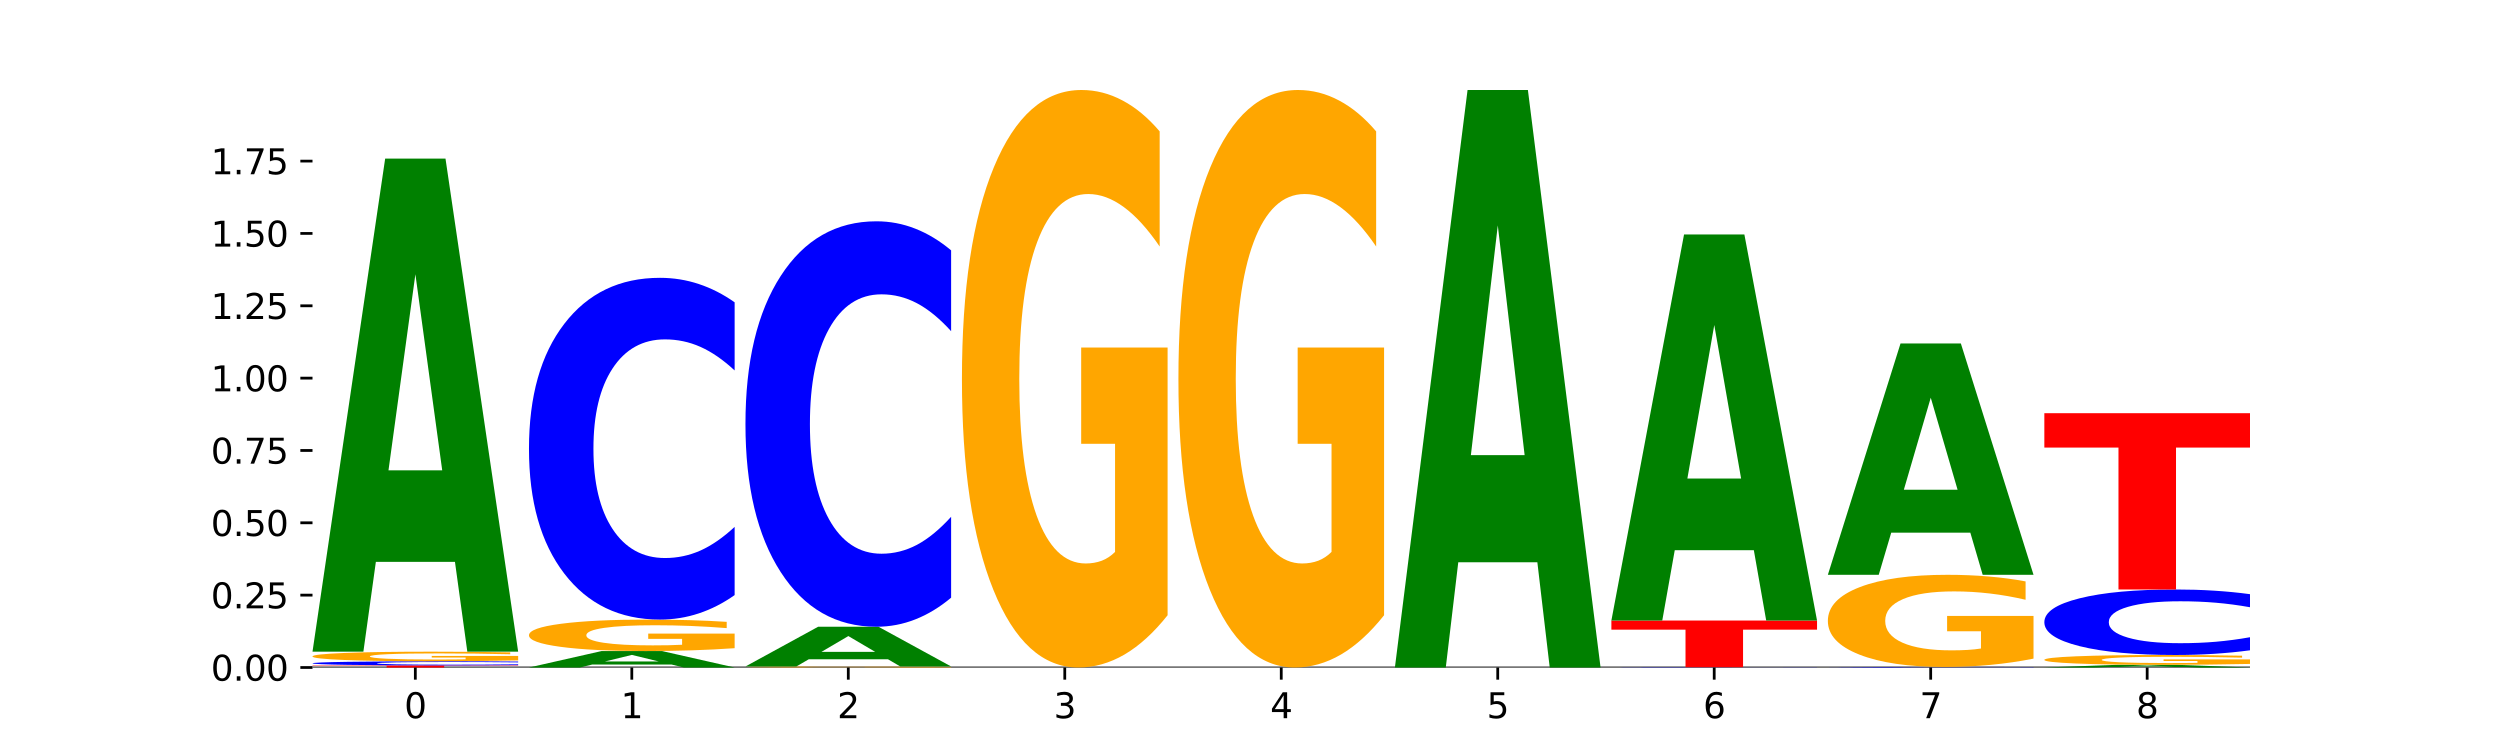 <?xml version="1.0" encoding="utf-8" standalone="no"?>
<!DOCTYPE svg PUBLIC "-//W3C//DTD SVG 1.1//EN"
  "http://www.w3.org/Graphics/SVG/1.1/DTD/svg11.dtd">
<svg xmlns:xlink="http://www.w3.org/1999/xlink" width="720pt" height="216pt" viewBox="0 0 720 216" xmlns="http://www.w3.org/2000/svg" version="1.1">
 <defs>
  <style type="text/css">*{stroke-linejoin: round; stroke-linecap: butt}</style>
 </defs>
 <g id="figure_1">
  <g id="patch_1">
   <path d="M 0 216 
L 720 216 
L 720 0 
L 0 0 
z
" style="fill: #ffffff"/>
  </g>
  <g id="axes_1">
   <g id="patch_2">
    <path d="M 90 192.24 
L 648 192.24 
L 648 25.92 
L 90 25.92 
z
" style="fill: #ffffff"/>
   </g>
   <g id="line2d_1">
    <path d="M 90 192.24 
L 648 192.24 
" clip-path="url(#pf073282bea)" style="fill: none; stroke: #000000; stroke-width: 0.5; stroke-linecap: square"/>
   </g>
   <g id="patch_3">
    <path d="M 90 191.64 
L 149.229 191.64 
L 149.229 191.757 
L 127.92 191.757 
L 127.92 192.24 
L 111.35 192.24 
L 111.35 191.757 
L 90 191.757 
L 90 191.64 
z
" clip-path="url(#pf073282bea)" style="fill: #ff0000"/>
   </g>
   <g id="patch_4">
    <path d="M 149.229 191.554 
Q 144.275 191.597 138.917 191.619 
Q 133.56 191.64 127.725 191.64 
Q 110.325 191.64 100.163 191.479 
Q 90 191.317 90 191.041 
Q 90 190.764 100.163 190.603 
Q 110.325 190.441 127.725 190.441 
Q 133.56 190.441 138.917 190.463 
Q 144.275 190.484 149.229 190.527 
L 149.229 190.766 
Q 144.23 190.71 139.38 190.683 
Q 134.53 190.657 129.173 190.657 
Q 119.562 190.657 114.056 190.759 
Q 108.564 190.861 108.564 191.041 
Q 108.564 191.22 114.056 191.322 
Q 119.562 191.424 129.173 191.424 
Q 134.53 191.424 139.38 191.398 
Q 144.23 191.372 149.229 191.315 
L 149.229 191.554 
z
" clip-path="url(#pf073282bea)" style="fill: #0000ff"/>
   </g>
   <g id="patch_5">
    <path d="M 149.229 190.191 
Q 143.256 190.316 136.831 190.379 
Q 130.406 190.441 123.557 190.441 
Q 108.079 190.441 99.04 190.07 
Q 90 189.698 90 189.063 
Q 90 188.42 99.199 188.051 
Q 108.411 187.683 124.433 187.683 
Q 130.605 187.683 136.26 187.733 
Q 141.928 187.782 146.946 187.88 
L 146.946 188.43 
Q 141.769 188.304 136.645 188.242 
Q 131.521 188.179 126.371 188.179 
Q 116.84 188.179 111.677 188.409 
Q 106.513 188.637 106.513 189.063 
Q 106.513 189.484 111.491 189.715 
Q 116.469 189.944 125.628 189.944 
Q 128.123 189.944 130.26 189.931 
Q 132.397 189.917 134.097 189.889 
L 134.097 189.373 
L 124.34 189.373 
L 124.34 188.913 
L 149.229 188.913 
L 149.229 190.191 
z
" clip-path="url(#pf073282bea)" style="fill: #ffa600"/>
   </g>
   <g id="patch_6">
    <path d="M 131.028 161.815 
L 108.249 161.815 
L 104.653 187.683 
L 90 187.683 
L 110.926 45.686 
L 128.303 45.686 
L 149.229 187.683 
L 134.588 187.683 
L 131.028 161.815 
z
M 111.882 135.461 
L 127.359 135.461 
L 119.633 78.979 
L 111.882 135.461 
z
" clip-path="url(#pf073282bea)" style="fill: #008000"/>
   </g>
   <g id="patch_7">
    <path d="M 193.374 191.377 
L 170.596 191.377 
L 166.999 192.24 
L 152.346 192.24 
L 173.272 187.502 
L 190.65 187.502 
L 211.575 192.24 
L 196.935 192.24 
L 193.374 191.377 
z
M 174.229 190.497 
L 189.705 190.497 
L 181.979 188.613 
L 174.229 190.497 
z
" clip-path="url(#pf073282bea)" style="fill: #008000"/>
   </g>
   <g id="patch_8">
    <path d="M 211.575 186.682 
Q 205.602 187.092 199.177 187.298 
Q 192.753 187.502 185.903 187.502 
Q 170.426 187.502 161.386 186.281 
Q 152.346 185.061 152.346 182.974 
Q 152.346 180.862 161.545 179.651 
Q 170.758 178.44 186.779 178.44 
Q 192.952 178.44 198.607 178.605 
Q 204.275 178.768 209.292 179.09 
L 209.292 180.896 
Q 204.115 180.482 198.992 180.278 
Q 193.868 180.072 188.717 180.072 
Q 179.187 180.072 174.023 180.825 
Q 168.859 181.576 168.859 182.974 
Q 168.859 184.359 173.837 185.115 
Q 178.815 185.869 187.974 185.869 
Q 190.47 185.869 192.607 185.826 
Q 194.744 185.781 196.443 185.688 
L 196.443 183.992 
L 186.686 183.992 
L 186.686 182.481 
L 211.575 182.481 
L 211.575 186.682 
z
" clip-path="url(#pf073282bea)" style="fill: #ffa600"/>
   </g>
   <g id="patch_9">
    <path d="M 211.575 171.385 
Q 206.621 174.882 201.264 176.651 
Q 195.906 178.44 190.071 178.44 
Q 172.671 178.44 162.509 165.184 
Q 152.346 151.927 152.346 129.257 
Q 152.346 106.506 162.509 93.27 
Q 172.671 80.013 190.071 80.013 
Q 195.906 80.013 201.264 81.803 
Q 206.621 83.571 211.575 87.069 
L 211.575 106.689 
Q 206.576 102.053 201.726 99.898 
Q 196.876 97.743 191.519 97.743 
Q 181.909 97.743 176.402 106.14 
Q 170.91 114.517 170.91 129.257 
Q 170.91 143.937 176.402 152.334 
Q 181.909 160.711 191.519 160.711 
Q 196.876 160.711 201.726 158.556 
Q 206.576 156.38 211.575 151.744 
L 211.575 171.385 
z
" clip-path="url(#pf073282bea)" style="fill: #0000ff"/>
   </g>
   <g id="patch_10">
    <path d="M 273.922 192.213 
Q 267.948 192.227 261.524 192.233 
Q 255.099 192.24 248.25 192.24 
Q 232.772 192.24 223.732 192.2 
Q 214.693 192.16 214.693 192.092 
Q 214.693 192.023 223.892 191.984 
Q 233.104 191.944 249.126 191.944 
Q 255.298 191.944 260.953 191.95 
Q 266.621 191.955 271.639 191.965 
L 271.639 192.024 
Q 266.462 192.011 261.338 192.004 
Q 256.214 191.997 251.064 191.997 
Q 241.533 191.997 236.369 192.022 
Q 231.206 192.047 231.206 192.092 
Q 231.206 192.137 236.184 192.162 
Q 241.161 192.187 250.32 192.187 
Q 252.816 192.187 254.953 192.185 
Q 257.09 192.184 258.789 192.181 
L 258.789 192.125 
L 249.033 192.125 
L 249.033 192.076 
L 273.922 192.076 
L 273.922 192.213 
z
" clip-path="url(#pf073282bea)" style="fill: #ffa600"/>
   </g>
   <g id="patch_11">
    <path d="M 255.721 189.86 
L 232.942 189.86 
L 229.346 191.944 
L 214.693 191.944 
L 235.618 180.504 
L 252.996 180.504 
L 273.922 191.944 
L 259.281 191.944 
L 255.721 189.86 
z
M 236.575 187.737 
L 252.051 187.737 
L 244.325 183.186 
L 236.575 187.737 
z
" clip-path="url(#pf073282bea)" style="fill: #008000"/>
   </g>
   <g id="patch_12">
    <path d="M 273.922 172.134 
Q 268.967 176.283 263.61 178.381 
Q 258.253 180.504 252.418 180.504 
Q 235.018 180.504 224.855 164.777 
Q 214.693 149.051 214.693 122.156 
Q 214.693 95.165 224.855 79.463 
Q 235.018 63.736 252.418 63.736 
Q 258.253 63.736 263.61 65.859 
Q 268.967 67.957 273.922 72.106 
L 273.922 95.382 
Q 268.923 89.883 264.073 87.326 
Q 259.223 84.769 253.865 84.769 
Q 244.255 84.769 238.748 94.731 
Q 233.257 104.669 233.257 122.156 
Q 233.257 139.571 238.748 149.533 
Q 244.255 159.471 253.865 159.471 
Q 259.223 159.471 264.073 156.914 
Q 268.923 154.333 273.922 148.834 
L 273.922 172.134 
z
" clip-path="url(#pf073282bea)" style="fill: #0000ff"/>
   </g>
   <g id="patch_13">
    <path d="M 336.268 177.192 
Q 330.295 184.716 323.87 188.495 
Q 317.445 192.24 310.596 192.24 
Q 295.118 192.24 286.079 169.84 
Q 277.039 147.439 277.039 109.132 
Q 277.039 70.377 286.238 48.149 
Q 295.45 25.92 311.472 25.92 
Q 317.645 25.92 323.299 28.943 
Q 328.967 31.932 333.985 37.842 
L 333.985 70.996 
Q 328.808 63.403 323.684 59.658 
Q 318.561 55.879 313.41 55.879 
Q 303.879 55.879 298.716 69.69 
Q 293.552 83.467 293.552 109.132 
Q 293.552 134.555 298.53 148.435 
Q 303.508 162.281 312.667 162.281 
Q 315.162 162.281 317.299 161.491 
Q 319.437 160.666 321.136 158.949 
L 321.136 127.821 
L 311.379 127.821 
L 311.379 100.096 
L 336.268 100.096 
L 336.268 177.192 
z
" clip-path="url(#pf073282bea)" style="fill: #ffa600"/>
   </g>
   <g id="patch_14">
    <path d="M 398.615 177.192 
Q 392.641 184.716 386.217 188.495 
Q 379.792 192.24 372.942 192.24 
Q 357.465 192.24 348.425 169.84 
Q 339.385 147.439 339.385 109.132 
Q 339.385 70.377 348.584 48.149 
Q 357.797 25.92 373.818 25.92 
Q 379.991 25.92 385.646 28.943 
Q 391.314 31.932 396.331 37.842 
L 396.331 70.996 
Q 391.154 63.403 386.031 59.658 
Q 380.907 55.879 375.757 55.879 
Q 366.226 55.879 361.062 69.69 
Q 355.898 83.467 355.898 109.132 
Q 355.898 134.555 360.876 148.435 
Q 365.854 162.281 375.013 162.281 
Q 377.509 162.281 379.646 161.491 
Q 381.783 160.666 383.482 158.949 
L 383.482 127.821 
L 373.726 127.821 
L 373.726 100.096 
L 398.615 100.096 
L 398.615 177.192 
z
" clip-path="url(#pf073282bea)" style="fill: #ffa600"/>
   </g>
   <g id="patch_15">
    <path d="M 442.76 161.942 
L 419.981 161.942 
L 416.385 192.24 
L 401.732 192.24 
L 422.658 25.92 
L 440.035 25.92 
L 460.961 192.24 
L 446.32 192.24 
L 442.76 161.942 
z
M 423.614 131.073 
L 439.091 131.073 
L 431.365 64.916 
L 423.614 131.073 
z
" clip-path="url(#pf073282bea)" style="fill: #008000"/>
   </g>
   <g id="patch_16">
    <path d="M 523.307 192.233 
Q 518.353 192.237 512.996 192.238 
Q 507.638 192.24 501.803 192.24 
Q 484.403 192.24 474.241 192.227 
Q 464.078 192.215 464.078 192.193 
Q 464.078 192.171 474.241 192.159 
Q 484.403 192.146 501.803 192.146 
Q 507.638 192.146 512.996 192.148 
Q 518.353 192.149 523.307 192.153 
L 523.307 192.172 
Q 518.308 192.167 513.458 192.165 
Q 508.608 192.163 503.251 192.163 
Q 493.641 192.163 488.134 192.171 
Q 482.642 192.179 482.642 192.193 
Q 482.642 192.207 488.134 192.215 
Q 493.641 192.223 503.251 192.223 
Q 508.608 192.223 513.458 192.221 
Q 518.308 192.219 523.307 192.215 
L 523.307 192.233 
z
" clip-path="url(#pf073282bea)" style="fill: #0000ff"/>
   </g>
   <g id="patch_17">
    <path d="M 464.078 178.717 
L 523.307 178.717 
L 523.307 181.336 
L 501.999 181.336 
L 501.999 192.146 
L 485.428 192.146 
L 485.428 181.336 
L 464.078 181.336 
L 464.078 178.717 
z
" clip-path="url(#pf073282bea)" style="fill: #ff0000"/>
   </g>
   <g id="patch_18">
    <path d="M 505.106 158.463 
L 482.328 158.463 
L 478.731 178.717 
L 464.078 178.717 
L 485.004 67.532 
L 502.382 67.532 
L 523.307 178.717 
L 508.667 178.717 
L 505.106 158.463 
z
M 485.961 137.827 
L 501.437 137.827 
L 493.711 93.601 
L 485.961 137.827 
z
" clip-path="url(#pf073282bea)" style="fill: #008000"/>
   </g>
   <g id="patch_19">
    <path d="M 585.654 192.229 
Q 580.699 192.234 575.342 192.237 
Q 569.985 192.24 564.15 192.24 
Q 546.75 192.24 536.587 192.219 
Q 526.425 192.198 526.425 192.161 
Q 526.425 192.125 536.587 192.104 
Q 546.75 192.082 564.15 192.082 
Q 569.985 192.082 575.342 192.085 
Q 580.699 192.088 585.654 192.094 
L 585.654 192.125 
Q 580.654 192.118 575.805 192.114 
Q 570.955 192.111 565.597 192.111 
Q 555.987 192.111 550.48 192.124 
Q 544.989 192.138 544.989 192.161 
Q 544.989 192.185 550.48 192.198 
Q 555.987 192.212 565.597 192.212 
Q 570.955 192.212 575.805 192.208 
Q 580.654 192.205 585.654 192.197 
L 585.654 192.229 
z
" clip-path="url(#pf073282bea)" style="fill: #0000ff"/>
   </g>
   <g id="patch_20">
    <path d="M 585.654 189.681 
Q 579.68 190.882 573.256 191.485 
Q 566.831 192.082 559.982 192.082 
Q 544.504 192.082 535.464 188.508 
Q 526.425 184.934 526.425 178.821 
Q 526.425 172.638 535.624 169.091 
Q 544.836 165.544 560.858 165.544 
Q 567.03 165.544 572.685 166.026 
Q 578.353 166.503 583.37 167.446 
L 583.37 172.736 
Q 578.194 171.525 573.07 170.927 
Q 567.946 170.324 562.796 170.324 
Q 553.265 170.324 548.101 172.528 
Q 542.938 174.726 542.938 178.821 
Q 542.938 182.878 547.915 185.093 
Q 552.893 187.302 562.052 187.302 
Q 564.548 187.302 566.685 187.176 
Q 568.822 187.044 570.521 186.77 
L 570.521 181.804 
L 560.765 181.804 
L 560.765 177.38 
L 585.654 177.38 
L 585.654 189.681 
z
" clip-path="url(#pf073282bea)" style="fill: #ffa600"/>
   </g>
   <g id="patch_21">
    <path d="M 567.453 153.407 
L 544.674 153.407 
L 541.077 165.544 
L 526.425 165.544 
L 547.35 98.922 
L 564.728 98.922 
L 585.654 165.544 
L 571.013 165.544 
L 567.453 153.407 
z
M 548.307 141.043 
L 563.783 141.043 
L 556.057 114.542 
L 548.307 141.043 
z
" clip-path="url(#pf073282bea)" style="fill: #008000"/>
   </g>
   <g id="patch_22">
    <path d="M 629.799 192.099 
L 607.02 192.099 
L 603.424 192.24 
L 588.771 192.24 
L 609.697 191.468 
L 627.074 191.468 
L 648 192.24 
L 633.359 192.24 
L 629.799 192.099 
z
M 610.653 191.956 
L 626.13 191.956 
L 618.404 191.649 
L 610.653 191.956 
z
" clip-path="url(#pf073282bea)" style="fill: #008000"/>
   </g>
   <g id="patch_23">
    <path d="M 648 191.212 
Q 642.027 191.34 635.602 191.404 
Q 629.177 191.468 622.328 191.468 
Q 606.85 191.468 597.811 191.087 
Q 588.771 190.706 588.771 190.054 
Q 588.771 189.395 597.97 189.016 
Q 607.182 188.638 623.204 188.638 
Q 629.376 188.638 635.031 188.689 
Q 640.699 188.74 645.717 188.841 
L 645.717 189.405 
Q 640.54 189.276 635.416 189.212 
Q 630.292 189.148 625.142 189.148 
Q 615.611 189.148 610.448 189.383 
Q 605.284 189.617 605.284 190.054 
Q 605.284 190.487 610.262 190.723 
Q 615.24 190.958 624.399 190.958 
Q 626.894 190.958 629.031 190.945 
Q 631.168 190.931 632.868 190.902 
L 632.868 190.372 
L 623.111 190.372 
L 623.111 189.9 
L 648 189.9 
L 648 191.212 
z
" clip-path="url(#pf073282bea)" style="fill: #ffa600"/>
   </g>
   <g id="patch_24">
    <path d="M 648 187.286 
Q 643.046 187.956 637.688 188.295 
Q 632.331 188.638 626.496 188.638 
Q 609.096 188.638 598.933 186.097 
Q 588.771 183.556 588.771 179.21 
Q 588.771 174.849 598.933 172.312 
Q 609.096 169.771 626.496 169.771 
Q 632.331 169.771 637.688 170.114 
Q 643.046 170.453 648 171.123 
L 648 174.884 
Q 643.001 173.996 638.151 173.583 
Q 633.301 173.169 627.944 173.169 
Q 618.333 173.169 612.827 174.779 
Q 607.335 176.385 607.335 179.21 
Q 607.335 182.024 612.827 183.634 
Q 618.333 185.24 627.944 185.24 
Q 633.301 185.24 638.151 184.826 
Q 643.001 184.409 648 183.521 
L 648 187.286 
z
" clip-path="url(#pf073282bea)" style="fill: #0000ff"/>
   </g>
   <g id="patch_25">
    <path d="M 588.771 119.001 
L 648 119.001 
L 648 128.903 
L 626.691 128.903 
L 626.691 169.771 
L 610.121 169.771 
L 610.121 128.903 
L 588.771 128.903 
L 588.771 119.001 
z
" clip-path="url(#pf073282bea)" style="fill: #ff0000"/>
   </g>
   <g id="matplotlib.axis_1">
    <g id="xtick_1">
     <g id="line2d_2">
      <defs>
       <path id="m2d8a2787eb" d="M 0 0 
L 0 3.5 
" style="stroke: #000000; stroke-width: 0.8"/>
      </defs>
      <g>
       <use xlink:href="#m2d8a2787eb" x="119.615" y="192.24" style="stroke: #000000; stroke-width: 0.8"/>
      </g>
     </g>
     <g id="text_1">
      <!-- 0 -->
      <g transform="translate(116.433 206.838) scale(0.1 -0.1)">
       <defs>
        <path id="DejaVuSans-30" d="M 2034 4250 
Q 1547 4250 1301 3770 
Q 1056 3291 1056 2328 
Q 1056 1369 1301 889 
Q 1547 409 2034 409 
Q 2525 409 2770 889 
Q 3016 1369 3016 2328 
Q 3016 3291 2770 3770 
Q 2525 4250 2034 4250 
z
M 2034 4750 
Q 2819 4750 3233 4129 
Q 3647 3509 3647 2328 
Q 3647 1150 3233 529 
Q 2819 -91 2034 -91 
Q 1250 -91 836 529 
Q 422 1150 422 2328 
Q 422 3509 836 4129 
Q 1250 4750 2034 4750 
z
" transform="scale(0.016)"/>
       </defs>
       <use xlink:href="#DejaVuSans-30"/>
      </g>
     </g>
    </g>
    <g id="xtick_2">
     <g id="line2d_3">
      <g>
       <use xlink:href="#m2d8a2787eb" x="181.961" y="192.24" style="stroke: #000000; stroke-width: 0.8"/>
      </g>
     </g>
     <g id="text_2">
      <!-- 1 -->
      <g transform="translate(178.78 206.838) scale(0.1 -0.1)">
       <defs>
        <path id="DejaVuSans-31" d="M 794 531 
L 1825 531 
L 1825 4091 
L 703 3866 
L 703 4441 
L 1819 4666 
L 2450 4666 
L 2450 531 
L 3481 531 
L 3481 0 
L 794 0 
L 794 531 
z
" transform="scale(0.016)"/>
       </defs>
       <use xlink:href="#DejaVuSans-31"/>
      </g>
     </g>
    </g>
    <g id="xtick_3">
     <g id="line2d_4">
      <g>
       <use xlink:href="#m2d8a2787eb" x="244.307" y="192.24" style="stroke: #000000; stroke-width: 0.8"/>
      </g>
     </g>
     <g id="text_3">
      <!-- 2 -->
      <g transform="translate(241.126 206.838) scale(0.1 -0.1)">
       <defs>
        <path id="DejaVuSans-32" d="M 1228 531 
L 3431 531 
L 3431 0 
L 469 0 
L 469 531 
Q 828 903 1448 1529 
Q 2069 2156 2228 2338 
Q 2531 2678 2651 2914 
Q 2772 3150 2772 3378 
Q 2772 3750 2511 3984 
Q 2250 4219 1831 4219 
Q 1534 4219 1204 4116 
Q 875 4013 500 3803 
L 500 4441 
Q 881 4594 1212 4672 
Q 1544 4750 1819 4750 
Q 2544 4750 2975 4387 
Q 3406 4025 3406 3419 
Q 3406 3131 3298 2873 
Q 3191 2616 2906 2266 
Q 2828 2175 2409 1742 
Q 1991 1309 1228 531 
z
" transform="scale(0.016)"/>
       </defs>
       <use xlink:href="#DejaVuSans-32"/>
      </g>
     </g>
    </g>
    <g id="xtick_4">
     <g id="line2d_5">
      <g>
       <use xlink:href="#m2d8a2787eb" x="306.654" y="192.24" style="stroke: #000000; stroke-width: 0.8"/>
      </g>
     </g>
     <g id="text_4">
      <!-- 3 -->
      <g transform="translate(303.472 206.838) scale(0.1 -0.1)">
       <defs>
        <path id="DejaVuSans-33" d="M 2597 2516 
Q 3050 2419 3304 2112 
Q 3559 1806 3559 1356 
Q 3559 666 3084 287 
Q 2609 -91 1734 -91 
Q 1441 -91 1130 -33 
Q 819 25 488 141 
L 488 750 
Q 750 597 1062 519 
Q 1375 441 1716 441 
Q 2309 441 2620 675 
Q 2931 909 2931 1356 
Q 2931 1769 2642 2001 
Q 2353 2234 1838 2234 
L 1294 2234 
L 1294 2753 
L 1863 2753 
Q 2328 2753 2575 2939 
Q 2822 3125 2822 3475 
Q 2822 3834 2567 4026 
Q 2313 4219 1838 4219 
Q 1578 4219 1281 4162 
Q 984 4106 628 3988 
L 628 4550 
Q 988 4650 1302 4700 
Q 1616 4750 1894 4750 
Q 2613 4750 3031 4423 
Q 3450 4097 3450 3541 
Q 3450 3153 3228 2886 
Q 3006 2619 2597 2516 
z
" transform="scale(0.016)"/>
       </defs>
       <use xlink:href="#DejaVuSans-33"/>
      </g>
     </g>
    </g>
    <g id="xtick_5">
     <g id="line2d_6">
      <g>
       <use xlink:href="#m2d8a2787eb" x="369" y="192.24" style="stroke: #000000; stroke-width: 0.8"/>
      </g>
     </g>
     <g id="text_5">
      <!-- 4 -->
      <g transform="translate(365.819 206.838) scale(0.1 -0.1)">
       <defs>
        <path id="DejaVuSans-34" d="M 2419 4116 
L 825 1625 
L 2419 1625 
L 2419 4116 
z
M 2253 4666 
L 3047 4666 
L 3047 1625 
L 3713 1625 
L 3713 1100 
L 3047 1100 
L 3047 0 
L 2419 0 
L 2419 1100 
L 313 1100 
L 313 1709 
L 2253 4666 
z
" transform="scale(0.016)"/>
       </defs>
       <use xlink:href="#DejaVuSans-34"/>
      </g>
     </g>
    </g>
    <g id="xtick_6">
     <g id="line2d_7">
      <g>
       <use xlink:href="#m2d8a2787eb" x="431.346" y="192.24" style="stroke: #000000; stroke-width: 0.8"/>
      </g>
     </g>
     <g id="text_6">
      <!-- 5 -->
      <g transform="translate(428.165 206.838) scale(0.1 -0.1)">
       <defs>
        <path id="DejaVuSans-35" d="M 691 4666 
L 3169 4666 
L 3169 4134 
L 1269 4134 
L 1269 2991 
Q 1406 3038 1543 3061 
Q 1681 3084 1819 3084 
Q 2600 3084 3056 2656 
Q 3513 2228 3513 1497 
Q 3513 744 3044 326 
Q 2575 -91 1722 -91 
Q 1428 -91 1123 -41 
Q 819 9 494 109 
L 494 744 
Q 775 591 1075 516 
Q 1375 441 1709 441 
Q 2250 441 2565 725 
Q 2881 1009 2881 1497 
Q 2881 1984 2565 2268 
Q 2250 2553 1709 2553 
Q 1456 2553 1204 2497 
Q 953 2441 691 2322 
L 691 4666 
z
" transform="scale(0.016)"/>
       </defs>
       <use xlink:href="#DejaVuSans-35"/>
      </g>
     </g>
    </g>
    <g id="xtick_7">
     <g id="line2d_8">
      <g>
       <use xlink:href="#m2d8a2787eb" x="493.693" y="192.24" style="stroke: #000000; stroke-width: 0.8"/>
      </g>
     </g>
     <g id="text_7">
      <!-- 6 -->
      <g transform="translate(490.511 206.838) scale(0.1 -0.1)">
       <defs>
        <path id="DejaVuSans-36" d="M 2113 2584 
Q 1688 2584 1439 2293 
Q 1191 2003 1191 1497 
Q 1191 994 1439 701 
Q 1688 409 2113 409 
Q 2538 409 2786 701 
Q 3034 994 3034 1497 
Q 3034 2003 2786 2293 
Q 2538 2584 2113 2584 
z
M 3366 4563 
L 3366 3988 
Q 3128 4100 2886 4159 
Q 2644 4219 2406 4219 
Q 1781 4219 1451 3797 
Q 1122 3375 1075 2522 
Q 1259 2794 1537 2939 
Q 1816 3084 2150 3084 
Q 2853 3084 3261 2657 
Q 3669 2231 3669 1497 
Q 3669 778 3244 343 
Q 2819 -91 2113 -91 
Q 1303 -91 875 529 
Q 447 1150 447 2328 
Q 447 3434 972 4092 
Q 1497 4750 2381 4750 
Q 2619 4750 2861 4703 
Q 3103 4656 3366 4563 
z
" transform="scale(0.016)"/>
       </defs>
       <use xlink:href="#DejaVuSans-36"/>
      </g>
     </g>
    </g>
    <g id="xtick_8">
     <g id="line2d_9">
      <g>
       <use xlink:href="#m2d8a2787eb" x="556.039" y="192.24" style="stroke: #000000; stroke-width: 0.8"/>
      </g>
     </g>
     <g id="text_8">
      <!-- 7 -->
      <g transform="translate(552.858 206.838) scale(0.1 -0.1)">
       <defs>
        <path id="DejaVuSans-37" d="M 525 4666 
L 3525 4666 
L 3525 4397 
L 1831 0 
L 1172 0 
L 2766 4134 
L 525 4134 
L 525 4666 
z
" transform="scale(0.016)"/>
       </defs>
       <use xlink:href="#DejaVuSans-37"/>
      </g>
     </g>
    </g>
    <g id="xtick_9">
     <g id="line2d_10">
      <g>
       <use xlink:href="#m2d8a2787eb" x="618.385" y="192.24" style="stroke: #000000; stroke-width: 0.8"/>
      </g>
     </g>
     <g id="text_9">
      <!-- 8 -->
      <g transform="translate(615.204 206.838) scale(0.1 -0.1)">
       <defs>
        <path id="DejaVuSans-38" d="M 2034 2216 
Q 1584 2216 1326 1975 
Q 1069 1734 1069 1313 
Q 1069 891 1326 650 
Q 1584 409 2034 409 
Q 2484 409 2743 651 
Q 3003 894 3003 1313 
Q 3003 1734 2745 1975 
Q 2488 2216 2034 2216 
z
M 1403 2484 
Q 997 2584 770 2862 
Q 544 3141 544 3541 
Q 544 4100 942 4425 
Q 1341 4750 2034 4750 
Q 2731 4750 3128 4425 
Q 3525 4100 3525 3541 
Q 3525 3141 3298 2862 
Q 3072 2584 2669 2484 
Q 3125 2378 3379 2068 
Q 3634 1759 3634 1313 
Q 3634 634 3220 271 
Q 2806 -91 2034 -91 
Q 1263 -91 848 271 
Q 434 634 434 1313 
Q 434 1759 690 2068 
Q 947 2378 1403 2484 
z
M 1172 3481 
Q 1172 3119 1398 2916 
Q 1625 2713 2034 2713 
Q 2441 2713 2670 2916 
Q 2900 3119 2900 3481 
Q 2900 3844 2670 4047 
Q 2441 4250 2034 4250 
Q 1625 4250 1398 4047 
Q 1172 3844 1172 3481 
z
" transform="scale(0.016)"/>
       </defs>
       <use xlink:href="#DejaVuSans-38"/>
      </g>
     </g>
    </g>
   </g>
   <g id="matplotlib.axis_2">
    <g id="ytick_1">
     <g id="line2d_11">
      <defs>
       <path id="mbf77648bec" d="M 0 0 
L -3.5 0 
" style="stroke: #000000; stroke-width: 0.8"/>
      </defs>
      <g>
       <use xlink:href="#mbf77648bec" x="90" y="192.24" style="stroke: #000000; stroke-width: 0.8"/>
      </g>
     </g>
     <g id="text_10">
      <!-- 0.00 -->
      <g transform="translate(60.734 196.039) scale(0.1 -0.1)">
       <defs>
        <path id="DejaVuSans-2e" d="M 684 794 
L 1344 794 
L 1344 0 
L 684 0 
L 684 794 
z
" transform="scale(0.016)"/>
       </defs>
       <use xlink:href="#DejaVuSans-30"/>
       <use xlink:href="#DejaVuSans-2e" x="63.623"/>
       <use xlink:href="#DejaVuSans-30" x="95.41"/>
       <use xlink:href="#DejaVuSans-30" x="159.033"/>
      </g>
     </g>
    </g>
    <g id="ytick_2">
     <g id="line2d_12">
      <g>
       <use xlink:href="#mbf77648bec" x="90" y="171.405" style="stroke: #000000; stroke-width: 0.8"/>
      </g>
     </g>
     <g id="text_11">
      <!-- 0.25 -->
      <g transform="translate(60.734 175.204) scale(0.1 -0.1)">
       <use xlink:href="#DejaVuSans-30"/>
       <use xlink:href="#DejaVuSans-2e" x="63.623"/>
       <use xlink:href="#DejaVuSans-32" x="95.41"/>
       <use xlink:href="#DejaVuSans-35" x="159.033"/>
      </g>
     </g>
    </g>
    <g id="ytick_3">
     <g id="line2d_13">
      <g>
       <use xlink:href="#mbf77648bec" x="90" y="150.57" style="stroke: #000000; stroke-width: 0.8"/>
      </g>
     </g>
     <g id="text_12">
      <!-- 0.50 -->
      <g transform="translate(60.734 154.369) scale(0.1 -0.1)">
       <use xlink:href="#DejaVuSans-30"/>
       <use xlink:href="#DejaVuSans-2e" x="63.623"/>
       <use xlink:href="#DejaVuSans-35" x="95.41"/>
       <use xlink:href="#DejaVuSans-30" x="159.033"/>
      </g>
     </g>
    </g>
    <g id="ytick_4">
     <g id="line2d_14">
      <g>
       <use xlink:href="#mbf77648bec" x="90" y="129.735" style="stroke: #000000; stroke-width: 0.8"/>
      </g>
     </g>
     <g id="text_13">
      <!-- 0.75 -->
      <g transform="translate(60.734 133.534) scale(0.1 -0.1)">
       <use xlink:href="#DejaVuSans-30"/>
       <use xlink:href="#DejaVuSans-2e" x="63.623"/>
       <use xlink:href="#DejaVuSans-37" x="95.41"/>
       <use xlink:href="#DejaVuSans-35" x="159.033"/>
      </g>
     </g>
    </g>
    <g id="ytick_5">
     <g id="line2d_15">
      <g>
       <use xlink:href="#mbf77648bec" x="90" y="108.9" style="stroke: #000000; stroke-width: 0.8"/>
      </g>
     </g>
     <g id="text_14">
      <!-- 1.00 -->
      <g transform="translate(60.734 112.699) scale(0.1 -0.1)">
       <use xlink:href="#DejaVuSans-31"/>
       <use xlink:href="#DejaVuSans-2e" x="63.623"/>
       <use xlink:href="#DejaVuSans-30" x="95.41"/>
       <use xlink:href="#DejaVuSans-30" x="159.033"/>
      </g>
     </g>
    </g>
    <g id="ytick_6">
     <g id="line2d_16">
      <g>
       <use xlink:href="#mbf77648bec" x="90" y="88.065" style="stroke: #000000; stroke-width: 0.8"/>
      </g>
     </g>
     <g id="text_15">
      <!-- 1.25 -->
      <g transform="translate(60.734 91.864) scale(0.1 -0.1)">
       <use xlink:href="#DejaVuSans-31"/>
       <use xlink:href="#DejaVuSans-2e" x="63.623"/>
       <use xlink:href="#DejaVuSans-32" x="95.41"/>
       <use xlink:href="#DejaVuSans-35" x="159.033"/>
      </g>
     </g>
    </g>
    <g id="ytick_7">
     <g id="line2d_17">
      <g>
       <use xlink:href="#mbf77648bec" x="90" y="67.23" style="stroke: #000000; stroke-width: 0.8"/>
      </g>
     </g>
     <g id="text_16">
      <!-- 1.50 -->
      <g transform="translate(60.734 71.029) scale(0.1 -0.1)">
       <use xlink:href="#DejaVuSans-31"/>
       <use xlink:href="#DejaVuSans-2e" x="63.623"/>
       <use xlink:href="#DejaVuSans-35" x="95.41"/>
       <use xlink:href="#DejaVuSans-30" x="159.033"/>
      </g>
     </g>
    </g>
    <g id="ytick_8">
     <g id="line2d_18">
      <g>
       <use xlink:href="#mbf77648bec" x="90" y="46.395" style="stroke: #000000; stroke-width: 0.8"/>
      </g>
     </g>
     <g id="text_17">
      <!-- 1.75 -->
      <g transform="translate(60.734 50.194) scale(0.1 -0.1)">
       <use xlink:href="#DejaVuSans-31"/>
       <use xlink:href="#DejaVuSans-2e" x="63.623"/>
       <use xlink:href="#DejaVuSans-37" x="95.41"/>
       <use xlink:href="#DejaVuSans-35" x="159.033"/>
      </g>
     </g>
    </g>
   </g>
  </g>
 </g>
 <defs>
  <clipPath id="pf073282bea">
   <rect x="90" y="25.92" width="558" height="166.32"/>
  </clipPath>
 </defs>
</svg>
